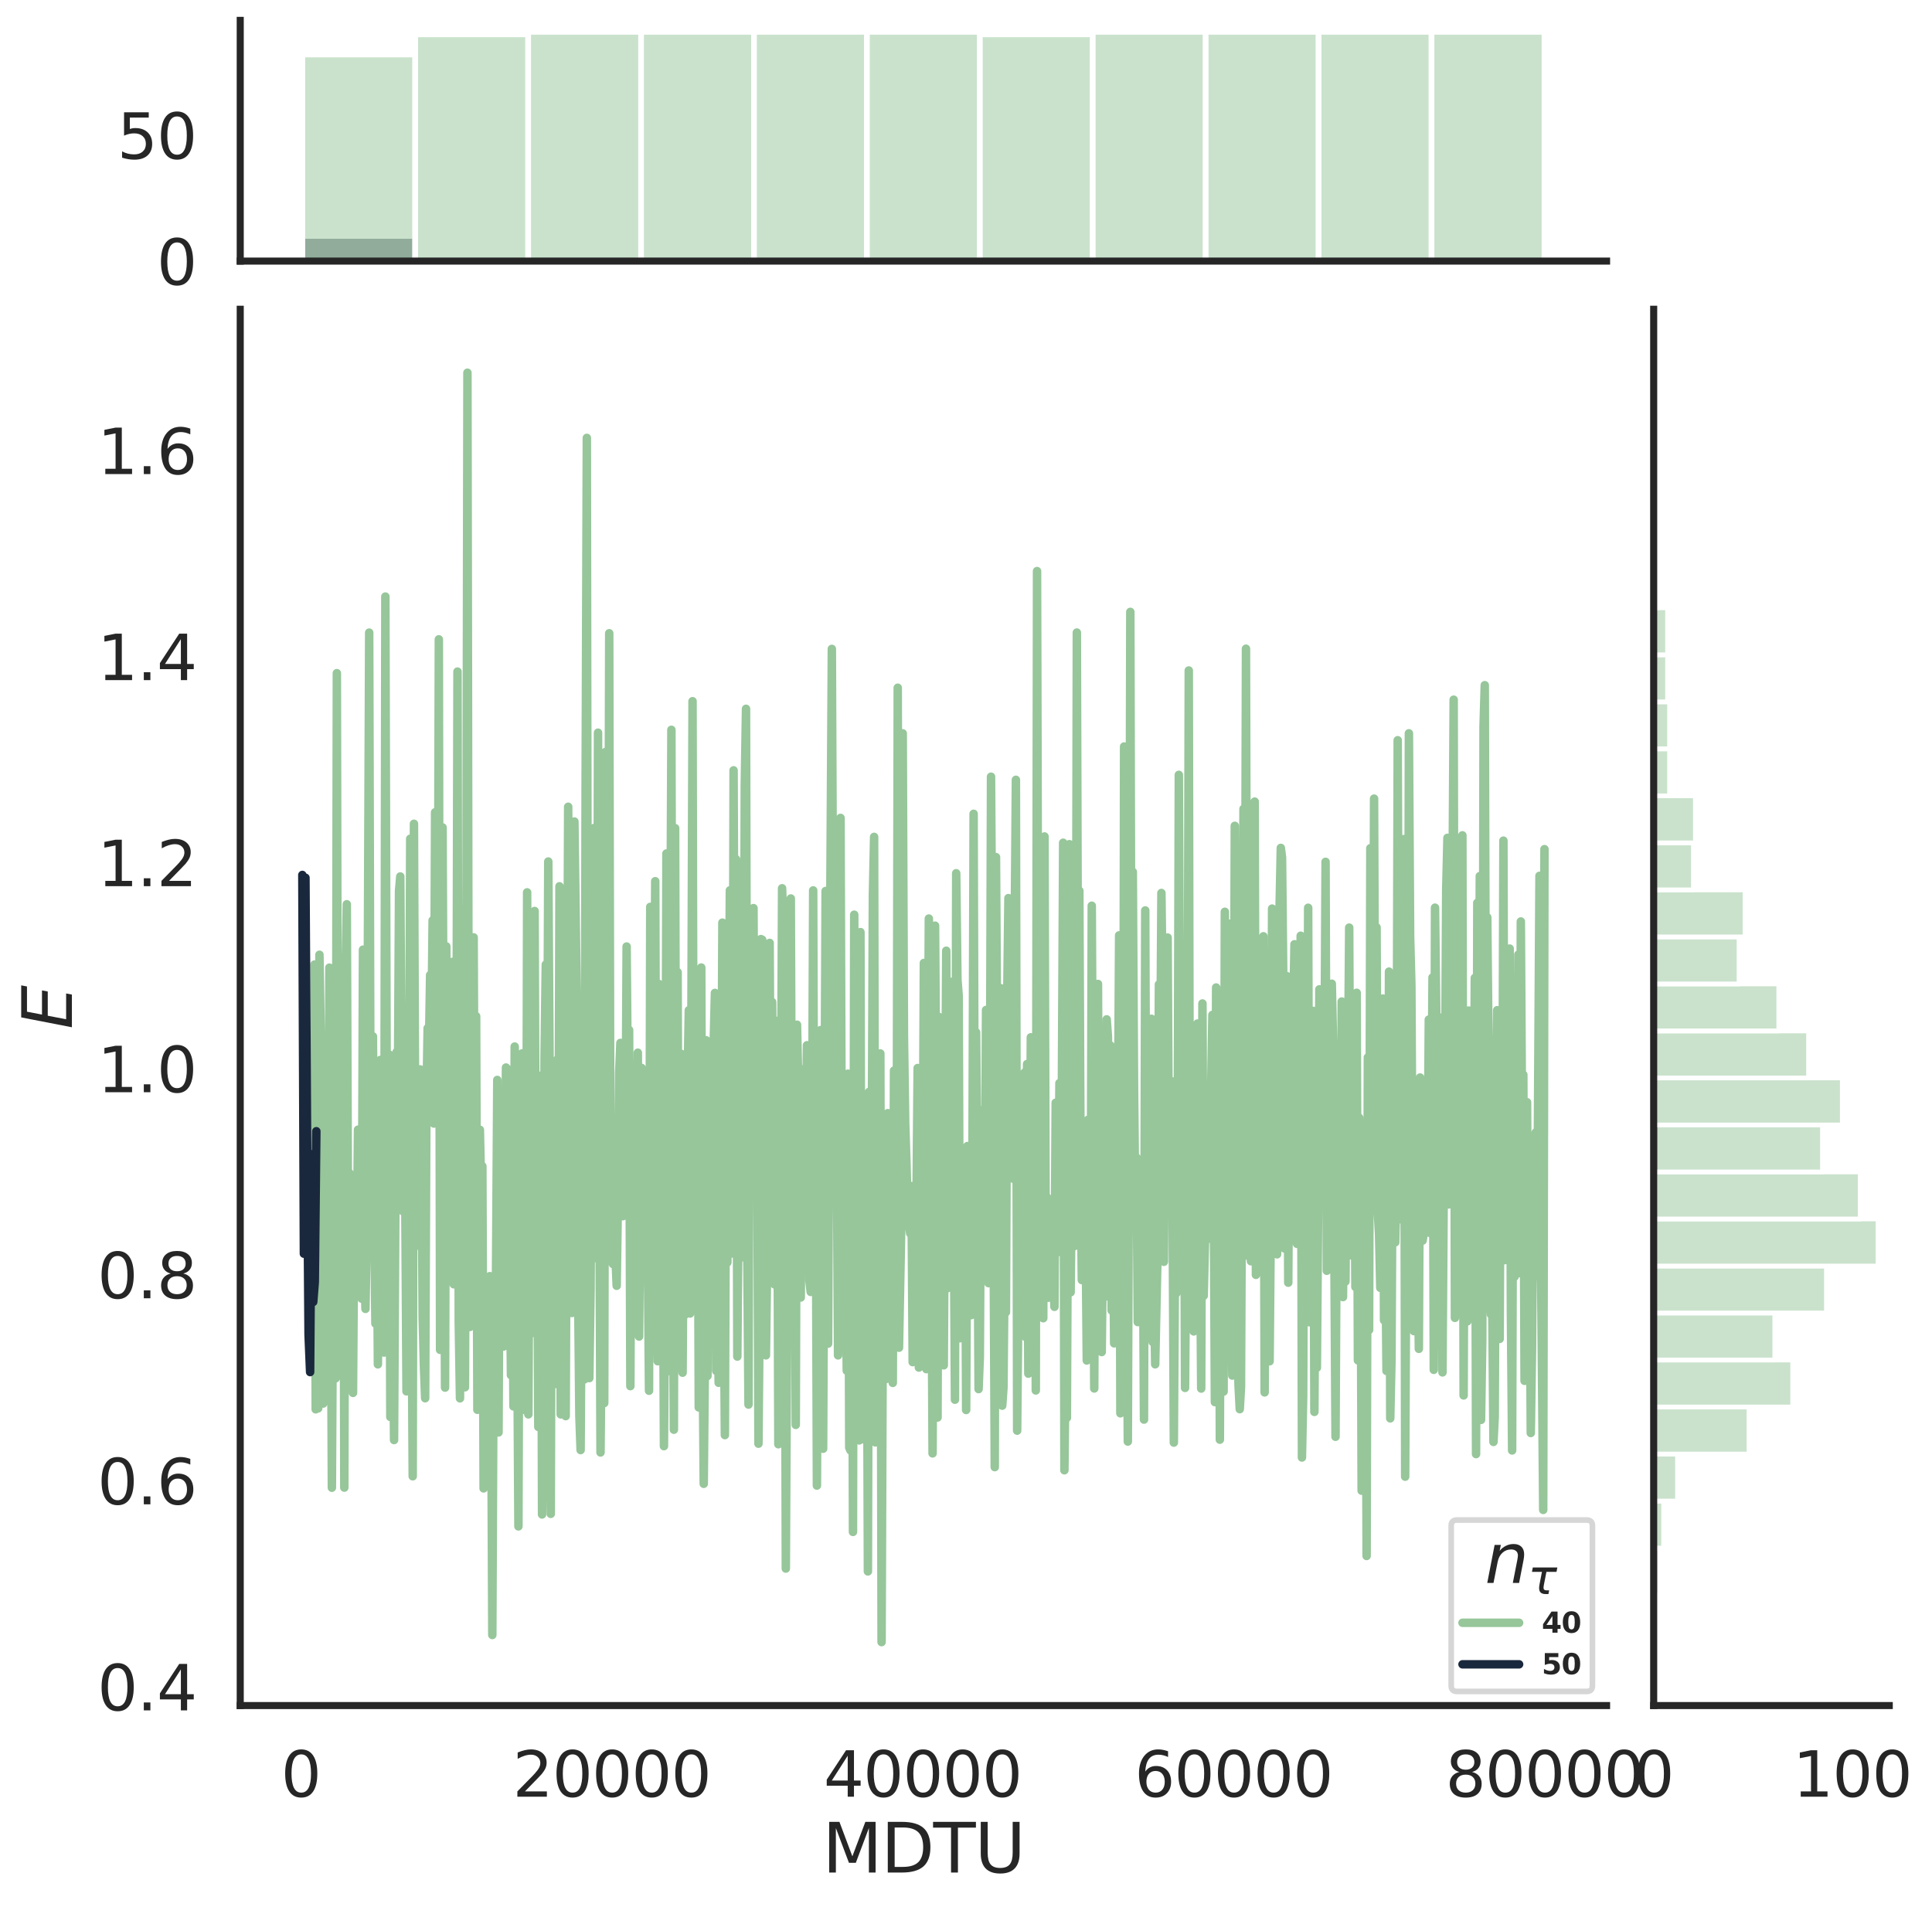 <?xml version="1.0" encoding="utf-8" standalone="no"?>
<!DOCTYPE svg PUBLIC "-//W3C//DTD SVG 1.1//EN"
  "http://www.w3.org/Graphics/SVG/1.1/DTD/svg11.dtd">
<svg height="674.159pt" version="1.1" viewBox="0 0 682.892 674.159" width="682.892pt" xmlns="http://www.w3.org/2000/svg" xmlns:xlink="http://www.w3.org/1999/xlink">
 <defs>
  <style type="text/css">*{stroke-linecap:butt;stroke-linejoin:round;}</style>
 </defs>
 <g id="figure_1">
  <g id="patch_1">
   <path d="M 0 674.159 
L 682.892 674.159 
L 682.892 0 
L 0 0 
z
" style="fill:#ffffff;"/>
  </g>
  <g id="axes_1">
   <g id="patch_2">
    <path d="M 84.914 602.94 
L 567.864 602.94 
L 567.864 109.327 
L 84.914 109.327 
z
" style="fill:none;"/>
   </g>
   <g id="matplotlib.axis_1">
    <g id="xtick_1">
     <g id="text_1">
      <!-- 0 -->
      <g style="fill:#262626;" transform="translate(99.318 635.157)scale(0.22 -0.22)">
       <defs>
        <path d="M 2034 4250 
Q 1547 4250 1301 3770 
Q 1056 3291 1056 2328 
Q 1056 1369 1301 889 
Q 1547 409 2034 409 
Q 2525 409 2770 889 
Q 3016 1369 3016 2328 
Q 3016 3291 2770 3770 
Q 2525 4250 2034 4250 
z
M 2034 4750 
Q 2819 4750 3233 4129 
Q 3647 3509 3647 2328 
Q 3647 1150 3233 529 
Q 2819 -91 2034 -91 
Q 1250 -91 836 529 
Q 422 1150 422 2328 
Q 422 3509 836 4129 
Q 1250 4750 2034 4750 
z
" id="DejaVuSans-30" transform="scale(0.016)"/>
       </defs>
       <use xlink:href="#DejaVuSans-30"/>
      </g>
     </g>
    </g>
    <g id="xtick_2">
     <g id="text_2">
      <!-- 20000 -->
      <g style="fill:#262626;" transform="translate(181.222 635.157)scale(0.22 -0.22)">
       <defs>
        <path d="M 1228 531 
L 3431 531 
L 3431 0 
L 469 0 
L 469 531 
Q 828 903 1448 1529 
Q 2069 2156 2228 2338 
Q 2531 2678 2651 2914 
Q 2772 3150 2772 3378 
Q 2772 3750 2511 3984 
Q 2250 4219 1831 4219 
Q 1534 4219 1204 4116 
Q 875 4013 500 3803 
L 500 4441 
Q 881 4594 1212 4672 
Q 1544 4750 1819 4750 
Q 2544 4750 2975 4387 
Q 3406 4025 3406 3419 
Q 3406 3131 3298 2873 
Q 3191 2616 2906 2266 
Q 2828 2175 2409 1742 
Q 1991 1309 1228 531 
z
" id="DejaVuSans-32" transform="scale(0.016)"/>
       </defs>
       <use xlink:href="#DejaVuSans-32"/>
       <use x="63.623" xlink:href="#DejaVuSans-30"/>
       <use x="127.246" xlink:href="#DejaVuSans-30"/>
       <use x="190.869" xlink:href="#DejaVuSans-30"/>
       <use x="254.492" xlink:href="#DejaVuSans-30"/>
      </g>
     </g>
    </g>
    <g id="xtick_3">
     <g id="text_3">
      <!-- 40000 -->
      <g style="fill:#262626;" transform="translate(291.121 635.157)scale(0.22 -0.22)">
       <defs>
        <path d="M 2419 4116 
L 825 1625 
L 2419 1625 
L 2419 4116 
z
M 2253 4666 
L 3047 4666 
L 3047 1625 
L 3713 1625 
L 3713 1100 
L 3047 1100 
L 3047 0 
L 2419 0 
L 2419 1100 
L 313 1100 
L 313 1709 
L 2253 4666 
z
" id="DejaVuSans-34" transform="scale(0.016)"/>
       </defs>
       <use xlink:href="#DejaVuSans-34"/>
       <use x="63.623" xlink:href="#DejaVuSans-30"/>
       <use x="127.246" xlink:href="#DejaVuSans-30"/>
       <use x="190.869" xlink:href="#DejaVuSans-30"/>
       <use x="254.492" xlink:href="#DejaVuSans-30"/>
      </g>
     </g>
    </g>
    <g id="xtick_4">
     <g id="text_4">
      <!-- 60000 -->
      <g style="fill:#262626;" transform="translate(401.019 635.157)scale(0.22 -0.22)">
       <defs>
        <path d="M 2113 2584 
Q 1688 2584 1439 2293 
Q 1191 2003 1191 1497 
Q 1191 994 1439 701 
Q 1688 409 2113 409 
Q 2538 409 2786 701 
Q 3034 994 3034 1497 
Q 3034 2003 2786 2293 
Q 2538 2584 2113 2584 
z
M 3366 4563 
L 3366 3988 
Q 3128 4100 2886 4159 
Q 2644 4219 2406 4219 
Q 1781 4219 1451 3797 
Q 1122 3375 1075 2522 
Q 1259 2794 1537 2939 
Q 1816 3084 2150 3084 
Q 2853 3084 3261 2657 
Q 3669 2231 3669 1497 
Q 3669 778 3244 343 
Q 2819 -91 2113 -91 
Q 1303 -91 875 529 
Q 447 1150 447 2328 
Q 447 3434 972 4092 
Q 1497 4750 2381 4750 
Q 2619 4750 2861 4703 
Q 3103 4656 3366 4563 
z
" id="DejaVuSans-36" transform="scale(0.016)"/>
       </defs>
       <use xlink:href="#DejaVuSans-36"/>
       <use x="63.623" xlink:href="#DejaVuSans-30"/>
       <use x="127.246" xlink:href="#DejaVuSans-30"/>
       <use x="190.869" xlink:href="#DejaVuSans-30"/>
       <use x="254.492" xlink:href="#DejaVuSans-30"/>
      </g>
     </g>
    </g>
    <g id="xtick_5">
     <g id="text_5">
      <!-- 80000 -->
      <g style="fill:#262626;" transform="translate(510.918 635.157)scale(0.22 -0.22)">
       <defs>
        <path d="M 2034 2216 
Q 1584 2216 1326 1975 
Q 1069 1734 1069 1313 
Q 1069 891 1326 650 
Q 1584 409 2034 409 
Q 2484 409 2743 651 
Q 3003 894 3003 1313 
Q 3003 1734 2745 1975 
Q 2488 2216 2034 2216 
z
M 1403 2484 
Q 997 2584 770 2862 
Q 544 3141 544 3541 
Q 544 4100 942 4425 
Q 1341 4750 2034 4750 
Q 2731 4750 3128 4425 
Q 3525 4100 3525 3541 
Q 3525 3141 3298 2862 
Q 3072 2584 2669 2484 
Q 3125 2378 3379 2068 
Q 3634 1759 3634 1313 
Q 3634 634 3220 271 
Q 2806 -91 2034 -91 
Q 1263 -91 848 271 
Q 434 634 434 1313 
Q 434 1759 690 2068 
Q 947 2378 1403 2484 
z
M 1172 3481 
Q 1172 3119 1398 2916 
Q 1625 2713 2034 2713 
Q 2441 2713 2670 2916 
Q 2900 3119 2900 3481 
Q 2900 3844 2670 4047 
Q 2441 4250 2034 4250 
Q 1625 4250 1398 4047 
Q 1172 3844 1172 3481 
z
" id="DejaVuSans-38" transform="scale(0.016)"/>
       </defs>
       <use xlink:href="#DejaVuSans-38"/>
       <use x="63.623" xlink:href="#DejaVuSans-30"/>
       <use x="127.246" xlink:href="#DejaVuSans-30"/>
       <use x="190.869" xlink:href="#DejaVuSans-30"/>
       <use x="254.492" xlink:href="#DejaVuSans-30"/>
      </g>
     </g>
    </g>
    <g id="text_6">
     <!-- MDTU -->
     <g style="fill:#262626;" transform="translate(290.683 661.968)scale(0.24 -0.24)">
      <defs>
       <path d="M 628 4666 
L 1569 4666 
L 2759 1491 
L 3956 4666 
L 4897 4666 
L 4897 0 
L 4281 0 
L 4281 4097 
L 3078 897 
L 2444 897 
L 1241 4097 
L 1241 0 
L 628 0 
L 628 4666 
z
" id="DejaVuSans-4d" transform="scale(0.016)"/>
       <path d="M 1259 4147 
L 1259 519 
L 2022 519 
Q 2988 519 3436 956 
Q 3884 1394 3884 2338 
Q 3884 3275 3436 3711 
Q 2988 4147 2022 4147 
L 1259 4147 
z
M 628 4666 
L 1925 4666 
Q 3281 4666 3915 4102 
Q 4550 3538 4550 2338 
Q 4550 1131 3912 565 
Q 3275 0 1925 0 
L 628 0 
L 628 4666 
z
" id="DejaVuSans-44" transform="scale(0.016)"/>
       <path d="M -19 4666 
L 3928 4666 
L 3928 4134 
L 2272 4134 
L 2272 0 
L 1638 0 
L 1638 4134 
L -19 4134 
L -19 4666 
z
" id="DejaVuSans-54" transform="scale(0.016)"/>
       <path d="M 556 4666 
L 1191 4666 
L 1191 1831 
Q 1191 1081 1462 751 
Q 1734 422 2344 422 
Q 2950 422 3222 751 
Q 3494 1081 3494 1831 
L 3494 4666 
L 4128 4666 
L 4128 1753 
Q 4128 841 3676 375 
Q 3225 -91 2344 -91 
Q 1459 -91 1007 375 
Q 556 841 556 1753 
L 556 4666 
z
" id="DejaVuSans-55" transform="scale(0.016)"/>
      </defs>
      <use xlink:href="#DejaVuSans-4d"/>
      <use x="86.279" xlink:href="#DejaVuSans-44"/>
      <use x="163.281" xlink:href="#DejaVuSans-54"/>
      <use x="224.365" xlink:href="#DejaVuSans-55"/>
     </g>
    </g>
   </g>
   <g id="matplotlib.axis_2">
    <g id="ytick_1">
     <g id="text_7">
      <!-- 0.4 -->
      <g style="fill:#262626;" transform="translate(34.428 604.639)scale(0.22 -0.22)">
       <defs>
        <path d="M 684 794 
L 1344 794 
L 1344 0 
L 684 0 
L 684 794 
z
" id="DejaVuSans-2e" transform="scale(0.016)"/>
       </defs>
       <use xlink:href="#DejaVuSans-30"/>
       <use x="63.623" xlink:href="#DejaVuSans-2e"/>
       <use x="95.41" xlink:href="#DejaVuSans-34"/>
      </g>
     </g>
    </g>
    <g id="ytick_2">
     <g id="text_8">
      <!-- 0.6 -->
      <g style="fill:#262626;" transform="translate(34.428 531.797)scale(0.22 -0.22)">
       <use xlink:href="#DejaVuSans-30"/>
       <use x="63.623" xlink:href="#DejaVuSans-2e"/>
       <use x="95.41" xlink:href="#DejaVuSans-36"/>
      </g>
     </g>
    </g>
    <g id="ytick_3">
     <g id="text_9">
      <!-- 0.8 -->
      <g style="fill:#262626;" transform="translate(34.428 458.956)scale(0.22 -0.22)">
       <use xlink:href="#DejaVuSans-30"/>
       <use x="63.623" xlink:href="#DejaVuSans-2e"/>
       <use x="95.41" xlink:href="#DejaVuSans-38"/>
      </g>
     </g>
    </g>
    <g id="ytick_4">
     <g id="text_10">
      <!-- 1.0 -->
      <g style="fill:#262626;" transform="translate(34.428 386.115)scale(0.22 -0.22)">
       <defs>
        <path d="M 794 531 
L 1825 531 
L 1825 4091 
L 703 3866 
L 703 4441 
L 1819 4666 
L 2450 4666 
L 2450 531 
L 3481 531 
L 3481 0 
L 794 0 
L 794 531 
z
" id="DejaVuSans-31" transform="scale(0.016)"/>
       </defs>
       <use xlink:href="#DejaVuSans-31"/>
       <use x="63.623" xlink:href="#DejaVuSans-2e"/>
       <use x="95.41" xlink:href="#DejaVuSans-30"/>
      </g>
     </g>
    </g>
    <g id="ytick_5">
     <g id="text_11">
      <!-- 1.2 -->
      <g style="fill:#262626;" transform="translate(34.428 313.274)scale(0.22 -0.22)">
       <use xlink:href="#DejaVuSans-31"/>
       <use x="63.623" xlink:href="#DejaVuSans-2e"/>
       <use x="95.41" xlink:href="#DejaVuSans-32"/>
      </g>
     </g>
    </g>
    <g id="ytick_6">
     <g id="text_12">
      <!-- 1.4 -->
      <g style="fill:#262626;" transform="translate(34.428 240.433)scale(0.22 -0.22)">
       <use xlink:href="#DejaVuSans-31"/>
       <use x="63.623" xlink:href="#DejaVuSans-2e"/>
       <use x="95.41" xlink:href="#DejaVuSans-34"/>
      </g>
     </g>
    </g>
    <g id="ytick_7">
     <g id="text_13">
      <!-- 1.6 -->
      <g style="fill:#262626;" transform="translate(34.428 167.591)scale(0.22 -0.22)">
       <use xlink:href="#DejaVuSans-31"/>
       <use x="63.623" xlink:href="#DejaVuSans-2e"/>
       <use x="95.41" xlink:href="#DejaVuSans-36"/>
      </g>
     </g>
    </g>
    <g id="text_14">
     <!-- $E$ -->
     <g style="fill:#262626;" transform="translate(25.436 363.813)rotate(-90)scale(0.24 -0.24)">
      <defs>
       <path d="M 1081 4666 
L 4031 4666 
L 3928 4134 
L 1606 4134 
L 1338 2753 
L 3566 2753 
L 3463 2222 
L 1234 2222 
L 909 531 
L 3284 531 
L 3181 0 
L 172 0 
L 1081 4666 
z
" id="DejaVuSans-Oblique-45" transform="scale(0.016)"/>
      </defs>
      <use transform="translate(0 0.094)" xlink:href="#DejaVuSans-Oblique-45"/>
     </g>
    </g>
   </g>
   <g id="line2d_1">
    <path clip-path="url(#pe5ed23746d)" d="M 111.153 340.994 
L 111.592 498.212 
L 112.032 443.777 
L 112.471 497.876 
L 112.911 337.523 
L 113.351 364.582 
L 113.79 366.83 
L 114.23 496.17 
L 114.669 422.142 
L 115.109 391.713 
L 115.988 494.86 
L 116.428 342.084 
L 117.307 525.931 
L 117.747 445.742 
L 118.186 435.62 
L 118.626 487.277 
L 119.065 237.971 
L 119.505 445.82 
L 119.945 389.69 
L 120.384 475.551 
L 121.263 339.003 
L 121.703 525.89 
L 122.143 345.934 
L 122.582 319.67 
L 123.022 438.668 
L 123.461 414.63 
L 123.901 434.773 
L 124.341 432.468 
L 124.78 492.407 
L 125.22 428.888 
L 125.659 421.899 
L 126.099 445.463 
L 126.538 399.361 
L 126.978 435.023 
L 127.418 457.518 
L 127.857 459.102 
L 128.297 335.724 
L 128.736 440.619 
L 129.176 462.709 
L 129.616 436.584 
L 130.495 223.635 
L 130.934 386.655 
L 131.374 408.639 
L 131.814 366.369 
L 132.253 426.455 
L 132.693 467.893 
L 133.132 419.643 
L 133.572 482.315 
L 134.012 386.432 
L 134.451 374.701 
L 134.891 417.115 
L 135.33 416.547 
L 135.77 478.142 
L 136.21 210.9 
L 136.649 374.009 
L 137.089 433.098 
L 137.528 372.771 
L 137.968 500.915 
L 138.408 432.136 
L 138.847 455.632 
L 139.287 509.073 
L 139.726 428.794 
L 140.166 371.911 
L 140.605 392.751 
L 141.045 314.911 
L 141.485 309.849 
L 141.924 381.825 
L 142.364 428.164 
L 142.803 411.939 
L 143.243 421.802 
L 143.683 491.855 
L 144.122 371.493 
L 144.562 404.576 
L 145.001 296.503 
L 145.441 453.539 
L 145.881 521.883 
L 146.32 291.218 
L 146.76 401.739 
L 147.199 440.396 
L 147.639 412.397 
L 148.079 432.714 
L 148.518 378.046 
L 148.958 398.402 
L 149.397 465.74 
L 149.837 482.774 
L 150.277 494.295 
L 150.716 390.953 
L 151.156 363.471 
L 151.595 371.28 
L 152.035 344.691 
L 152.475 365.019 
L 152.914 325.36 
L 153.354 397.182 
L 153.793 287.166 
L 154.673 386.498 
L 155.112 226.017 
L 155.552 477.187 
L 155.991 449.11 
L 156.431 292.507 
L 157.31 490.541 
L 157.75 334.554 
L 158.189 442.653 
L 158.629 366.21 
L 159.068 427.94 
L 159.508 392.005 
L 159.948 340.031 
L 160.387 454.008 
L 160.827 356.211 
L 161.266 415.677 
L 161.706 237.419 
L 162.146 467.11 
L 162.585 494.336 
L 163.025 321.337 
L 163.464 412.589 
L 163.904 395.508 
L 164.344 490.428 
L 164.783 373.762 
L 165.223 131.764 
L 165.662 393.294 
L 166.102 469.1 
L 166.542 392.068 
L 166.981 391.313 
L 167.421 331.376 
L 167.86 434.698 
L 168.3 359.252 
L 168.74 498.38 
L 169.179 412.702 
L 169.619 399.391 
L 170.058 419.868 
L 170.498 412.27 
L 170.938 526.166 
L 171.377 498.877 
L 171.817 456.871 
L 172.256 487.081 
L 172.696 479.035 
L 173.135 451.138 
L 173.575 483.938 
L 174.015 577.993 
L 174.454 482.37 
L 174.894 485.823 
L 175.333 449.071 
L 175.773 381.774 
L 176.213 506.383 
L 176.652 417.743 
L 177.092 424.086 
L 177.531 424.551 
L 177.971 476.026 
L 178.85 377.385 
L 179.29 377.889 
L 179.729 404.63 
L 180.609 486.144 
L 181.048 434.919 
L 181.488 497.18 
L 181.927 369.968 
L 182.367 397.973 
L 183.246 539.593 
L 183.686 405.823 
L 184.125 485.508 
L 184.565 372.383 
L 185.005 381.302 
L 185.444 395.641 
L 185.884 498.642 
L 186.323 315.462 
L 186.763 500.001 
L 187.203 400.653 
L 187.642 361.574 
L 188.082 471.264 
L 188.521 416.841 
L 188.961 322.048 
L 189.4 437.826 
L 189.84 415.575 
L 190.28 504.435 
L 190.719 380.302 
L 191.159 396.017 
L 191.598 535.383 
L 192.038 500.888 
L 192.478 373.933 
L 192.917 340.984 
L 193.357 404.399 
L 193.796 304.558 
L 194.236 373.008 
L 194.676 535.161 
L 195.115 382.425 
L 195.555 445.739 
L 195.994 461.453 
L 196.434 489.258 
L 196.874 374.685 
L 197.313 457.147 
L 197.753 313.316 
L 198.192 499.998 
L 198.632 370.072 
L 199.511 319.178 
L 199.951 500.614 
L 200.83 285.203 
L 201.709 454.768 
L 202.149 464.164 
L 202.588 460.422 
L 203.028 290.419 
L 203.907 356.713 
L 204.347 456.797 
L 204.786 500.59 
L 205.226 512.615 
L 205.665 444.032 
L 206.105 454.873 
L 206.545 487.651 
L 206.984 280.22 
L 207.424 154.799 
L 207.863 453.136 
L 208.303 487.178 
L 208.743 455.63 
L 209.182 366.627 
L 209.622 359.564 
L 210.061 292.674 
L 210.501 404.856 
L 210.941 444.849 
L 211.38 259.014 
L 211.82 410.337 
L 212.259 513.463 
L 212.699 466.94 
L 213.139 436.842 
L 213.578 496.009 
L 214.018 265.832 
L 214.457 268.284 
L 214.897 391.99 
L 215.337 223.86 
L 215.776 430.654 
L 216.655 446.845 
L 217.095 440.761 
L 217.535 444.223 
L 217.974 454.542 
L 218.414 423.702 
L 218.853 379.19 
L 219.293 368.686 
L 219.732 425.159 
L 220.172 429.93 
L 220.612 389.257 
L 221.051 414.739 
L 221.491 334.611 
L 221.93 387.377 
L 222.37 364.112 
L 222.81 490.021 
L 223.249 388.44 
L 223.689 437.722 
L 224.128 458.273 
L 224.568 394.895 
L 225.008 420.64 
L 225.447 372.141 
L 225.887 472.49 
L 226.766 377.516 
L 227.206 388.465 
L 227.645 382.522 
L 228.085 401.108 
L 228.524 451.754 
L 228.964 441.621 
L 229.404 491.646 
L 229.843 320.59 
L 230.283 430.583 
L 230.722 438.324 
L 231.162 397.171 
L 231.602 311.522 
L 232.041 456.554 
L 232.481 481.216 
L 232.92 347.85 
L 233.36 472.332 
L 233.8 355.972 
L 234.239 423.167 
L 234.679 511.241 
L 235.118 454.507 
L 235.558 301.726 
L 235.997 484.761 
L 236.437 450.399 
L 237.316 258 
L 237.756 429.636 
L 238.195 505.422 
L 238.635 292.763 
L 239.075 470.379 
L 239.514 343.674 
L 239.954 483.301 
L 240.393 471.445 
L 240.833 372.57 
L 241.273 485.266 
L 241.712 417.916 
L 242.152 464.756 
L 242.591 408.764 
L 243.471 357.143 
L 243.91 464.34 
L 244.35 370.446 
L 244.789 247.889 
L 245.229 440.257 
L 245.669 446.383 
L 246.108 445.704 
L 246.548 374.173 
L 246.987 497.545 
L 247.427 463.663 
L 247.867 342.036 
L 248.306 473.542 
L 248.746 524.544 
L 249.185 478.257 
L 249.625 367.757 
L 250.065 486.429 
L 250.504 387.851 
L 250.944 381.838 
L 251.383 460.37 
L 251.823 387.341 
L 252.702 351.009 
L 253.142 484.617 
L 253.581 435.145 
L 254.021 488.833 
L 254.46 439.645 
L 254.9 416.288 
L 255.34 326.168 
L 255.779 450.629 
L 256.219 507.331 
L 256.658 386.34 
L 257.098 446.294 
L 257.977 314.759 
L 258.417 407.055 
L 258.856 443.117 
L 259.296 272.323 
L 259.736 386.799 
L 260.175 303.762 
L 260.615 479.568 
L 261.054 427.567 
L 261.494 424.545 
L 261.934 351.59 
L 262.373 444.483 
L 262.813 430.813 
L 263.252 277.451 
L 263.692 250.577 
L 264.132 441.806 
L 264.571 496.536 
L 265.011 321.697 
L 265.89 369.262 
L 266.33 321.029 
L 266.769 393.111 
L 267.209 340.925 
L 267.648 396.577 
L 268.088 510.369 
L 268.527 462.262 
L 268.967 331.983 
L 269.407 332.2 
L 269.846 336.071 
L 270.286 440.398 
L 270.725 479.135 
L 271.165 446.216 
L 271.605 403.276 
L 272.044 333.333 
L 272.484 422.556 
L 272.923 354.232 
L 273.803 454.069 
L 274.242 360.862 
L 274.682 382.067 
L 275.121 510.558 
L 275.561 433.077 
L 276.001 410.328 
L 276.44 314.018 
L 276.88 327.244 
L 277.319 383.136 
L 277.759 554.509 
L 278.199 469.238 
L 278.638 408.679 
L 279.078 409.265 
L 279.517 317.627 
L 279.957 431.668 
L 280.397 448.542 
L 280.836 392.242 
L 281.276 503.715 
L 281.715 362.254 
L 282.155 382.868 
L 282.594 442.361 
L 283.034 458.685 
L 283.474 390.795 
L 283.913 377.988 
L 284.353 408.575 
L 284.792 415.562 
L 285.232 369.516 
L 286.111 452.829 
L 286.551 456.708 
L 286.99 415.868 
L 287.43 314.766 
L 287.87 455.394 
L 288.309 401.941 
L 288.749 525.168 
L 289.188 438.989 
L 289.628 428.593 
L 290.068 364.151 
L 290.507 388.257 
L 290.947 512.144 
L 291.826 314.984 
L 292.266 329.46 
L 292.705 474.984 
L 293.145 373.474 
L 294.024 229.395 
L 294.464 330.046 
L 294.903 383.546 
L 295.343 377.49 
L 295.782 404.208 
L 296.222 479.144 
L 296.662 441.602 
L 297.101 289.144 
L 297.541 416.948 
L 297.98 433.205 
L 298.42 414.807 
L 298.859 435.709 
L 299.299 484.559 
L 299.739 379.562 
L 300.178 511.76 
L 300.618 512.747 
L 301.057 384.218 
L 301.497 541.553 
L 301.937 323.359 
L 302.376 473.857 
L 302.816 424.824 
L 303.255 351.293 
L 303.695 509.199 
L 304.135 329.515 
L 304.574 508.828 
L 305.014 425.417 
L 305.453 438.388 
L 306.333 424.157 
L 306.772 555.512 
L 307.212 385.981 
L 307.651 434.656 
L 308.091 418.271 
L 308.531 316.439 
L 308.97 295.853 
L 309.41 509.911 
L 309.849 393.271 
L 310.289 420.304 
L 310.729 406.21 
L 311.168 372.412 
L 311.608 580.503 
L 312.047 463.366 
L 312.487 413.036 
L 313.366 487.45 
L 313.806 393.518 
L 314.245 456.488 
L 314.685 399.702 
L 315.124 453.899 
L 315.564 488.877 
L 316.004 378.458 
L 316.443 437.388 
L 316.883 451.465 
L 317.322 243.127 
L 317.762 476.433 
L 318.641 429.136 
L 319.081 259.253 
L 319.52 366.244 
L 319.96 397.266 
L 320.4 411.143 
L 320.839 428.667 
L 321.718 436.03 
L 322.158 419.303 
L 322.598 481.527 
L 323.477 439.993 
L 323.916 428.294 
L 324.356 377.567 
L 324.796 483.449 
L 325.235 404.163 
L 325.675 430.132 
L 326.114 426.138 
L 326.554 340.423 
L 327.433 484.005 
L 328.312 324.718 
L 328.752 355.855 
L 329.631 513.789 
L 330.51 327.241 
L 330.95 393.046 
L 331.389 501.108 
L 331.829 359.468 
L 332.269 443.294 
L 332.708 441.077 
L 333.148 378.401 
L 333.587 482.659 
L 334.467 336.091 
L 334.906 455.386 
L 335.346 450.896 
L 335.785 365.076 
L 336.225 347.105 
L 336.665 440.154 
L 337.104 422.641 
L 337.544 494.82 
L 337.983 308.706 
L 338.423 346.297 
L 338.863 352.071 
L 339.302 473.1 
L 339.742 461.106 
L 340.181 426.068 
L 340.621 447.16 
L 341.061 408.962 
L 341.5 498.447 
L 341.94 405.157 
L 342.379 464.317 
L 342.819 455.107 
L 343.259 464.925 
L 343.698 418.4 
L 344.138 287.691 
L 344.577 429.359 
L 345.017 364.935 
L 345.456 415.424 
L 345.896 491.065 
L 346.336 479.65 
L 346.775 402.707 
L 347.215 415.973 
L 347.654 392.252 
L 348.094 434.064 
L 348.534 357.044 
L 348.973 414.177 
L 349.413 453.613 
L 349.852 410.339 
L 350.292 274.577 
L 350.732 342.36 
L 351.611 518.648 
L 352.05 303.006 
L 352.49 375.016 
L 352.93 352.996 
L 353.369 372.292 
L 353.809 349.371 
L 354.248 496.918 
L 354.688 490.627 
L 355.128 444.301 
L 355.567 463.895 
L 356.007 353.421 
L 356.446 317.492 
L 356.886 326.433 
L 357.326 408.256 
L 357.765 357.699 
L 358.205 416.737 
L 358.644 330.668 
L 359.084 275.674 
L 359.524 505.752 
L 360.403 413.744 
L 360.842 413.685 
L 361.282 455.16 
L 361.721 383.196 
L 362.161 379.137 
L 362.601 472.715 
L 363.04 376.138 
L 363.48 485.601 
L 363.919 441.938 
L 364.359 366.712 
L 364.799 419.943 
L 365.238 402.553 
L 365.678 374.993 
L 366.117 491.545 
L 366.557 201.887 
L 366.997 371.955 
L 367.436 465.585 
L 367.876 362.406 
L 368.315 377.957 
L 368.755 466.013 
L 369.195 295.709 
L 369.634 446.784 
L 370.074 423.243 
L 370.513 458.765 
L 370.953 427.475 
L 371.393 439.723 
L 371.832 458.851 
L 372.272 450.522 
L 372.711 461.983 
L 373.151 389.834 
L 373.591 396.285 
L 374.03 442.619 
L 374.47 382.895 
L 374.909 422.307 
L 375.349 381.82 
L 375.789 297.92 
L 376.228 519.76 
L 376.668 479.158 
L 377.107 501.22 
L 377.986 298.438 
L 378.426 456.853 
L 378.866 416.174 
L 379.305 387.608 
L 379.745 440.536 
L 380.184 434.305 
L 380.624 223.619 
L 381.064 369.133 
L 381.503 314.878 
L 381.943 410.55 
L 382.382 452.516 
L 382.822 404.289 
L 383.262 398.689 
L 383.701 433.236 
L 384.141 480.956 
L 384.58 395.86 
L 385.02 479.726 
L 385.46 461.297 
L 385.899 320.188 
L 386.778 490.846 
L 387.218 386.455 
L 388.097 347.845 
L 388.537 457.115 
L 388.976 474.225 
L 389.416 477.969 
L 389.856 439.444 
L 390.295 447.191 
L 390.735 429.798 
L 391.174 360.356 
L 391.614 366.415 
L 392.054 458.505 
L 392.493 369.598 
L 392.933 463.282 
L 393.372 424.304 
L 393.812 474.885 
L 394.251 411.765 
L 394.691 373.971 
L 395.131 402.577 
L 395.57 330.658 
L 396.01 499.616 
L 396.449 369.654 
L 396.889 488 
L 397.329 263.903 
L 397.768 431.904 
L 398.208 445.856 
L 398.647 509.607 
L 399.087 390.452 
L 399.527 216.312 
L 399.966 390.492 
L 400.406 308.216 
L 400.845 383.844 
L 401.285 427.743 
L 401.725 409.247 
L 402.164 467.373 
L 402.604 458.428 
L 403.043 456.407 
L 403.483 459.323 
L 403.923 430.561 
L 404.362 501.849 
L 404.802 321.853 
L 405.241 449.659 
L 405.681 409.195 
L 406.121 430.348 
L 406.56 466.01 
L 407 360.152 
L 407.439 474.41 
L 407.879 452.557 
L 408.319 482.305 
L 409.198 440.767 
L 409.637 348.001 
L 410.077 382.749 
L 410.516 315.686 
L 410.956 351.169 
L 411.396 446.06 
L 411.835 375.856 
L 412.275 426.693 
L 412.714 331.44 
L 413.154 412.517 
L 413.594 411.493 
L 414.033 382.18 
L 414.473 426.01 
L 414.912 509.977 
L 415.352 438.735 
L 415.792 457.184 
L 416.231 423.031 
L 416.671 273.928 
L 417.11 370.931 
L 417.55 374.944 
L 417.99 438.139 
L 418.429 363.206 
L 418.869 490.643 
L 419.308 435.709 
L 419.748 404.849 
L 420.188 237.022 
L 420.627 458.489 
L 421.067 457.222 
L 421.506 430.605 
L 421.946 470.667 
L 422.386 367.158 
L 422.825 422.947 
L 423.265 361.841 
L 423.704 379.157 
L 424.583 490.873 
L 425.023 354.745 
L 425.463 458.082 
L 425.902 439.688 
L 426.342 430.547 
L 426.781 404.897 
L 427.221 437.901 
L 428.54 358.789 
L 428.979 410.919 
L 429.419 495.661 
L 429.859 349.092 
L 430.298 486.78 
L 430.738 381.53 
L 431.177 508.947 
L 431.617 391.216 
L 432.496 491.945 
L 432.936 322.334 
L 433.375 460.44 
L 433.815 381.343 
L 434.255 368.974 
L 434.694 326.549 
L 435.134 449.883 
L 435.573 486.276 
L 436.013 427.582 
L 436.453 291.938 
L 436.892 466.99 
L 437.332 467.696 
L 437.771 489.578 
L 438.211 498.16 
L 438.651 490.264 
L 439.53 285.953 
L 439.969 385.52 
L 440.409 229.331 
L 440.848 409.879 
L 441.288 444.052 
L 441.728 387.247 
L 442.167 445.857 
L 443.046 353.78 
L 443.486 283.38 
L 443.926 450.674 
L 444.365 383.324 
L 444.805 431.015 
L 445.244 360.201 
L 445.684 386.767 
L 446.124 400.24 
L 446.563 330.986 
L 447.003 492.23 
L 447.442 413.428 
L 447.882 463.978 
L 448.322 443.209 
L 448.761 481.233 
L 449.201 430.192 
L 449.64 321.205 
L 450.52 414.763 
L 450.959 387.759 
L 451.399 443.418 
L 451.838 372.621 
L 452.278 320.9 
L 452.718 299.745 
L 453.157 303.129 
L 453.597 346.703 
L 454.036 441.365 
L 454.476 434.738 
L 454.916 345.098 
L 455.355 453.443 
L 455.795 380.197 
L 456.234 360.155 
L 456.674 387.218 
L 457.553 333.814 
L 457.993 346.462 
L 458.432 439.702 
L 458.872 357.557 
L 459.311 361.525 
L 459.751 330.794 
L 460.191 515.249 
L 460.63 493.694 
L 461.07 351.018 
L 461.949 442.706 
L 462.389 320.91 
L 462.828 467.428 
L 463.268 404.896 
L 464.147 357.367 
L 464.587 499.126 
L 465.026 426.819 
L 465.466 483.51 
L 465.905 429.126 
L 466.345 349.746 
L 466.785 379.626 
L 467.224 368.753 
L 467.664 405.96 
L 468.103 388.13 
L 468.543 304.671 
L 468.983 449.229 
L 469.422 447.626 
L 469.862 362.589 
L 470.301 409.228 
L 470.741 347.757 
L 471.181 368.544 
L 472.06 507.917 
L 472.499 423.286 
L 472.939 425.837 
L 473.378 410.13 
L 473.818 428.227 
L 474.258 354.052 
L 474.697 458.531 
L 475.137 415.237 
L 475.576 453.044 
L 476.016 394.289 
L 476.456 381.362 
L 476.895 327.927 
L 477.335 433.916 
L 477.774 443.836 
L 478.214 359.099 
L 478.654 389.643 
L 479.093 454.965 
L 479.533 350.962 
L 479.972 480.906 
L 480.412 395.11 
L 480.852 414.139 
L 481.291 526.979 
L 482.17 437.682 
L 482.61 421.338 
L 483.05 550.057 
L 483.489 373.793 
L 483.929 470.17 
L 484.368 299.852 
L 484.808 397.084 
L 485.248 404.788 
L 485.687 282.328 
L 486.127 399.331 
L 486.566 327.836 
L 487.006 428.668 
L 487.445 436.194 
L 487.885 455.261 
L 488.325 439.789 
L 488.764 353.006 
L 489.204 466.733 
L 489.643 438.466 
L 490.083 484.647 
L 490.523 484.511 
L 490.962 343.478 
L 491.402 501.408 
L 491.841 480.913 
L 492.281 392.63 
L 492.721 412.469 
L 493.16 439.188 
L 493.6 419.04 
L 494.039 261.68 
L 494.479 395.471 
L 494.919 391.485 
L 495.358 363.493 
L 495.798 431.309 
L 496.237 296.622 
L 496.677 522.028 
L 497.117 428.407 
L 497.556 465.173 
L 497.996 259.237 
L 498.435 331.233 
L 498.875 348.217 
L 499.315 430.29 
L 499.754 470.558 
L 500.194 395.913 
L 500.633 445.659 
L 501.073 438.326 
L 501.513 476.831 
L 501.952 380.92 
L 502.392 390.382 
L 502.831 438.584 
L 503.271 435.885 
L 503.71 429.862 
L 504.15 394.628 
L 504.59 423.26 
L 505.029 360.438 
L 505.469 435.862 
L 505.908 400.383 
L 506.348 345.546 
L 506.788 484.253 
L 507.227 320.876 
L 507.667 358.038 
L 508.106 420.103 
L 508.546 359.547 
L 508.986 404.645 
L 509.425 407.836 
L 509.865 485.161 
L 510.304 421.178 
L 510.744 389.047 
L 511.184 314.366 
L 511.623 296.193 
L 512.063 425.771 
L 512.502 340.553 
L 512.942 388.848 
L 513.821 247.349 
L 514.261 465.886 
L 514.7 430.37 
L 515.14 333.93 
L 515.58 350.743 
L 516.459 464.292 
L 516.898 295.301 
L 517.338 493.308 
L 517.778 378.913 
L 518.657 467.111 
L 519.096 357.244 
L 519.536 454.949 
L 520.415 387.723 
L 520.855 423.832 
L 521.294 345.699 
L 521.734 514.035 
L 522.173 319.153 
L 522.613 429.446 
L 523.053 309.711 
L 523.492 501.952 
L 523.932 473.621 
L 524.371 256.84 
L 524.811 242.225 
L 525.251 400.185 
L 525.69 324.273 
L 526.13 368.769 
L 526.569 457.707 
L 527.009 464.682 
L 527.449 460.093 
L 527.888 509.738 
L 528.328 500.961 
L 528.767 402.53 
L 529.207 357.122 
L 529.647 376.501 
L 530.086 473.317 
L 530.526 361.173 
L 530.965 426.673 
L 531.405 297.184 
L 531.845 445.476 
L 532.284 443.604 
L 532.724 397.064 
L 533.163 337.391 
L 533.603 335.337 
L 534.043 463.635 
L 534.482 512.75 
L 534.922 358.889 
L 535.361 451.314 
L 535.801 363.818 
L 536.24 426.002 
L 536.68 337.487 
L 537.12 450.064 
L 537.559 325.751 
L 537.999 398.941 
L 538.438 379.951 
L 538.878 488.144 
L 539.318 394.752 
L 539.757 389.646 
L 540.197 468.552 
L 540.636 435.256 
L 541.076 506.59 
L 541.516 476.651 
L 541.955 421.348 
L 542.834 400.33 
L 543.274 451.092 
L 544.153 309.619 
L 544.593 435.726 
L 545.472 533.775 
L 545.912 300.184 
L 545.912 300.184 
" style="fill:none;stroke:#96c69a;stroke-linecap:round;stroke-width:3;"/>
   </g>
   <g id="line2d_2">
    <path clip-path="url(#pe5ed23746d)" d="M 106.867 309.31 
L 107.416 443.195 
L 107.966 310.292 
L 108.515 399.57 
L 109.065 471.82 
L 109.614 485.05 
L 110.164 408.045 
L 110.713 460.257 
L 111.263 453.208 
L 111.812 399.905 
" style="fill:none;stroke:#1a283d;stroke-linecap:round;stroke-width:3;"/>
   </g>
   <g id="line2d_3"/>
   <g id="line2d_4"/>
   <g id="patch_3">
    <path d="M 84.914 602.94 
L 84.914 109.327 
" style="fill:none;stroke:#262626;stroke-linecap:square;stroke-linejoin:miter;stroke-width:2.5;"/>
   </g>
   <g id="patch_4">
    <path d="M 84.914 602.94 
L 567.864 602.94 
" style="fill:none;stroke:#262626;stroke-linecap:square;stroke-linejoin:miter;stroke-width:2.5;"/>
   </g>
   <g id="legend_1">
    <g id="patch_5">
     <path d="M 514.948 597.94 
L 560.864 597.94 
Q 562.864 597.94 562.864 595.94 
L 562.864 539.356 
Q 562.864 537.356 560.864 537.356 
L 514.948 537.356 
Q 512.948 537.356 512.948 539.356 
L 512.948 595.94 
Q 512.948 597.94 514.948 597.94 
z
" style="fill:#ffffff;opacity:0.8;stroke:#cccccc;stroke-linejoin:miter;stroke-width:2;"/>
    </g>
    <g id="text_15">
     <!-- $n_\tau$ -->
     <g style="fill:#262626;" transform="translate(524.826 559.592)scale(0.24 -0.24)">
      <defs>
       <path d="M 3566 2113 
L 3156 0 
L 2578 0 
L 2988 2091 
Q 3016 2238 3031 2350 
Q 3047 2463 3047 2528 
Q 3047 2791 2881 2937 
Q 2716 3084 2419 3084 
Q 1956 3084 1622 2776 
Q 1288 2469 1184 1941 
L 800 0 
L 225 0 
L 903 3500 
L 1478 3500 
L 1363 2950 
Q 1603 3253 1940 3418 
Q 2278 3584 2650 3584 
Q 3113 3584 3367 3334 
Q 3622 3084 3622 2631 
Q 3622 2519 3608 2391 
Q 3594 2263 3566 2113 
z
" id="DejaVuSans-Oblique-6e" transform="scale(0.016)"/>
       <path d="M 2103 638 
Q 2188 488 2525 488 
L 2800 488 
L 2706 0 
L 2363 0 
Q 1800 0 1600 300 
Q 1403 606 1534 1269 
L 1856 2925 
L 541 2925 
L 653 3500 
L 3881 3500 
L 3769 2925 
L 2444 2925 
L 2113 1234 
Q 2025 781 2103 638 
z
" id="DejaVuSans-Oblique-3c4" transform="scale(0.016)"/>
      </defs>
      <use xlink:href="#DejaVuSans-Oblique-6e"/>
      <use transform="translate(63.379 -16.406)scale(0.7)" xlink:href="#DejaVuSans-Oblique-3c4"/>
     </g>
    </g>
    <g id="line2d_5">
     <path d="M 516.948 573.682 
L 536.948 573.682 
" style="fill:none;stroke:#96c69a;stroke-linecap:round;stroke-width:3;"/>
    </g>
    <g id="line2d_6"/>
    <g id="text_16">
     <!-- 40 -->
     <g style="fill:#262626;" transform="translate(544.948 577.182)scale(0.1 -0.1)">
      <defs>
       <path d="M 2356 3675 
L 1038 1722 
L 2356 1722 
L 2356 3675 
z
M 2156 4666 
L 3494 4666 
L 3494 1722 
L 4159 1722 
L 4159 850 
L 3494 850 
L 3494 0 
L 2356 0 
L 2356 850 
L 288 850 
L 288 1881 
L 2156 4666 
z
" id="DejaVuSans-Bold-34" transform="scale(0.016)"/>
       <path d="M 2944 2338 
Q 2944 3213 2780 3570 
Q 2616 3928 2228 3928 
Q 1841 3928 1675 3570 
Q 1509 3213 1509 2338 
Q 1509 1453 1675 1090 
Q 1841 728 2228 728 
Q 2613 728 2778 1090 
Q 2944 1453 2944 2338 
z
M 4147 2328 
Q 4147 1169 3647 539 
Q 3147 -91 2228 -91 
Q 1306 -91 806 539 
Q 306 1169 306 2328 
Q 306 3491 806 4120 
Q 1306 4750 2228 4750 
Q 3147 4750 3647 4120 
Q 4147 3491 4147 2328 
z
" id="DejaVuSans-Bold-30" transform="scale(0.016)"/>
      </defs>
      <use xlink:href="#DejaVuSans-Bold-34"/>
      <use x="69.58" xlink:href="#DejaVuSans-Bold-30"/>
     </g>
    </g>
    <g id="line2d_7">
     <path d="M 516.948 588.36 
L 536.948 588.36 
" style="fill:none;stroke:#1a283d;stroke-linecap:round;stroke-width:3;"/>
    </g>
    <g id="line2d_8"/>
    <g id="text_17">
     <!-- 50 -->
     <g style="fill:#262626;" transform="translate(544.948 591.86)scale(0.1 -0.1)">
      <defs>
       <path d="M 678 4666 
L 3669 4666 
L 3669 3781 
L 1638 3781 
L 1638 3059 
Q 1775 3097 1914 3117 
Q 2053 3138 2203 3138 
Q 3056 3138 3531 2711 
Q 4006 2284 4006 1522 
Q 4006 766 3489 337 
Q 2972 -91 2053 -91 
Q 1656 -91 1267 -14 
Q 878 63 494 219 
L 494 1166 
Q 875 947 1217 837 
Q 1559 728 1863 728 
Q 2300 728 2551 942 
Q 2803 1156 2803 1522 
Q 2803 1891 2551 2103 
Q 2300 2316 1863 2316 
Q 1603 2316 1309 2248 
Q 1016 2181 678 2041 
L 678 4666 
z
" id="DejaVuSans-Bold-35" transform="scale(0.016)"/>
      </defs>
      <use xlink:href="#DejaVuSans-Bold-35"/>
      <use x="69.58" xlink:href="#DejaVuSans-Bold-30"/>
     </g>
    </g>
   </g>
  </g>
  <g id="axes_2">
   <g id="patch_6">
    <path d="M 84.914 92.306 
L 567.864 92.306 
L 567.864 7.2 
L 84.914 7.2 
z
" style="fill:none;"/>
   </g>
   <g id="matplotlib.axis_3">
    <g id="xtick_6"/>
    <g id="xtick_7"/>
    <g id="xtick_8"/>
    <g id="xtick_9"/>
    <g id="xtick_10"/>
   </g>
   <g id="matplotlib.axis_4">
    <g id="ytick_8">
     <g id="text_18">
      <!-- 0 -->
      <g style="fill:#262626;" transform="translate(55.417 100.664)scale(0.22 -0.22)">
       <use xlink:href="#DejaVuSans-30"/>
      </g>
     </g>
    </g>
    <g id="ytick_9">
     <g id="text_19">
      <!-- 50 -->
      <g style="fill:#262626;" transform="translate(41.419 56.129)scale(0.22 -0.22)">
       <defs>
        <path d="M 691 4666 
L 3169 4666 
L 3169 4134 
L 1269 4134 
L 1269 2991 
Q 1406 3038 1543 3061 
Q 1681 3084 1819 3084 
Q 2600 3084 3056 2656 
Q 3513 2228 3513 1497 
Q 3513 744 3044 326 
Q 2575 -91 1722 -91 
Q 1428 -91 1123 -41 
Q 819 9 494 109 
L 494 744 
Q 775 591 1075 516 
Q 1375 441 1709 441 
Q 2250 441 2565 725 
Q 2881 1009 2881 1497 
Q 2881 1984 2565 2268 
Q 2250 2553 1709 2553 
Q 1456 2553 1204 2497 
Q 953 2441 691 2322 
L 691 4666 
z
" id="DejaVuSans-35" transform="scale(0.016)"/>
       </defs>
       <use xlink:href="#DejaVuSans-35"/>
       <use x="63.623" xlink:href="#DejaVuSans-30"/>
      </g>
     </g>
    </g>
   </g>
   <g id="patch_7">
    <path clip-path="url(#p97cef32fc6)" d="M 106.867 92.306 
L 146.78 92.306 
L 146.78 83.399 
L 106.867 83.399 
z
" style="fill:#1a283d;fill-opacity:0.5;stroke:#ffffff;stroke-linejoin:miter;stroke-width:2;"/>
   </g>
   <g id="patch_8">
    <path clip-path="url(#p97cef32fc6)" d="M 146.78 92.306 
L 186.693 92.306 
L 186.693 92.306 
L 146.78 92.306 
z
" style="fill:#1a283d;fill-opacity:0.5;stroke:#ffffff;stroke-linejoin:miter;stroke-width:2;"/>
   </g>
   <g id="patch_9">
    <path clip-path="url(#p97cef32fc6)" d="M 186.693 92.306 
L 226.606 92.306 
L 226.606 92.306 
L 186.693 92.306 
z
" style="fill:#1a283d;fill-opacity:0.5;stroke:#ffffff;stroke-linejoin:miter;stroke-width:2;"/>
   </g>
   <g id="patch_10">
    <path clip-path="url(#p97cef32fc6)" d="M 226.606 92.306 
L 266.519 92.306 
L 266.519 92.306 
L 226.606 92.306 
z
" style="fill:#1a283d;fill-opacity:0.5;stroke:#ffffff;stroke-linejoin:miter;stroke-width:2;"/>
   </g>
   <g id="patch_11">
    <path clip-path="url(#p97cef32fc6)" d="M 266.519 92.306 
L 306.433 92.306 
L 306.433 92.306 
L 266.519 92.306 
z
" style="fill:#1a283d;fill-opacity:0.5;stroke:#ffffff;stroke-linejoin:miter;stroke-width:2;"/>
   </g>
   <g id="patch_12">
    <path clip-path="url(#p97cef32fc6)" d="M 306.433 92.306 
L 346.346 92.306 
L 346.346 92.306 
L 306.433 92.306 
z
" style="fill:#1a283d;fill-opacity:0.5;stroke:#ffffff;stroke-linejoin:miter;stroke-width:2;"/>
   </g>
   <g id="patch_13">
    <path clip-path="url(#p97cef32fc6)" d="M 346.346 92.306 
L 386.259 92.306 
L 386.259 92.306 
L 346.346 92.306 
z
" style="fill:#1a283d;fill-opacity:0.5;stroke:#ffffff;stroke-linejoin:miter;stroke-width:2;"/>
   </g>
   <g id="patch_14">
    <path clip-path="url(#p97cef32fc6)" d="M 386.259 92.306 
L 426.172 92.306 
L 426.172 92.306 
L 386.259 92.306 
z
" style="fill:#1a283d;fill-opacity:0.5;stroke:#ffffff;stroke-linejoin:miter;stroke-width:2;"/>
   </g>
   <g id="patch_15">
    <path clip-path="url(#p97cef32fc6)" d="M 426.172 92.306 
L 466.085 92.306 
L 466.085 92.306 
L 426.172 92.306 
z
" style="fill:#1a283d;fill-opacity:0.5;stroke:#ffffff;stroke-linejoin:miter;stroke-width:2;"/>
   </g>
   <g id="patch_16">
    <path clip-path="url(#p97cef32fc6)" d="M 466.085 92.306 
L 505.998 92.306 
L 505.998 92.306 
L 466.085 92.306 
z
" style="fill:#1a283d;fill-opacity:0.5;stroke:#ffffff;stroke-linejoin:miter;stroke-width:2;"/>
   </g>
   <g id="patch_17">
    <path clip-path="url(#p97cef32fc6)" d="M 505.998 92.306 
L 545.912 92.306 
L 545.912 92.306 
L 505.998 92.306 
z
" style="fill:#1a283d;fill-opacity:0.5;stroke:#ffffff;stroke-linejoin:miter;stroke-width:2;"/>
   </g>
   <g id="patch_18">
    <path clip-path="url(#p97cef32fc6)" d="M 106.867 92.306 
L 146.78 92.306 
L 146.78 19.269 
L 106.867 19.269 
z
" style="fill:#96c69a;fill-opacity:0.5;stroke:#ffffff;stroke-linejoin:miter;stroke-width:2;"/>
   </g>
   <g id="patch_19">
    <path clip-path="url(#p97cef32fc6)" d="M 146.78 92.306 
L 186.693 92.306 
L 186.693 12.143 
L 146.78 12.143 
z
" style="fill:#96c69a;fill-opacity:0.5;stroke:#ffffff;stroke-linejoin:miter;stroke-width:2;"/>
   </g>
   <g id="patch_20">
    <path clip-path="url(#p97cef32fc6)" d="M 186.693 92.306 
L 226.606 92.306 
L 226.606 11.253 
L 186.693 11.253 
z
" style="fill:#96c69a;fill-opacity:0.5;stroke:#ffffff;stroke-linejoin:miter;stroke-width:2;"/>
   </g>
   <g id="patch_21">
    <path clip-path="url(#p97cef32fc6)" d="M 226.606 92.306 
L 266.519 92.306 
L 266.519 11.253 
L 226.606 11.253 
z
" style="fill:#96c69a;fill-opacity:0.5;stroke:#ffffff;stroke-linejoin:miter;stroke-width:2;"/>
   </g>
   <g id="patch_22">
    <path clip-path="url(#p97cef32fc6)" d="M 266.519 92.306 
L 306.433 92.306 
L 306.433 11.253 
L 266.519 11.253 
z
" style="fill:#96c69a;fill-opacity:0.5;stroke:#ffffff;stroke-linejoin:miter;stroke-width:2;"/>
   </g>
   <g id="patch_23">
    <path clip-path="url(#p97cef32fc6)" d="M 306.433 92.306 
L 346.346 92.306 
L 346.346 11.253 
L 306.433 11.253 
z
" style="fill:#96c69a;fill-opacity:0.5;stroke:#ffffff;stroke-linejoin:miter;stroke-width:2;"/>
   </g>
   <g id="patch_24">
    <path clip-path="url(#p97cef32fc6)" d="M 346.346 92.306 
L 386.259 92.306 
L 386.259 12.143 
L 346.346 12.143 
z
" style="fill:#96c69a;fill-opacity:0.5;stroke:#ffffff;stroke-linejoin:miter;stroke-width:2;"/>
   </g>
   <g id="patch_25">
    <path clip-path="url(#p97cef32fc6)" d="M 386.259 92.306 
L 426.172 92.306 
L 426.172 11.253 
L 386.259 11.253 
z
" style="fill:#96c69a;fill-opacity:0.5;stroke:#ffffff;stroke-linejoin:miter;stroke-width:2;"/>
   </g>
   <g id="patch_26">
    <path clip-path="url(#p97cef32fc6)" d="M 426.172 92.306 
L 466.085 92.306 
L 466.085 11.253 
L 426.172 11.253 
z
" style="fill:#96c69a;fill-opacity:0.5;stroke:#ffffff;stroke-linejoin:miter;stroke-width:2;"/>
   </g>
   <g id="patch_27">
    <path clip-path="url(#p97cef32fc6)" d="M 466.085 92.306 
L 505.998 92.306 
L 505.998 11.253 
L 466.085 11.253 
z
" style="fill:#96c69a;fill-opacity:0.5;stroke:#ffffff;stroke-linejoin:miter;stroke-width:2;"/>
   </g>
   <g id="patch_28">
    <path clip-path="url(#p97cef32fc6)" d="M 505.998 92.306 
L 545.912 92.306 
L 545.912 11.253 
L 505.998 11.253 
z
" style="fill:#96c69a;fill-opacity:0.5;stroke:#ffffff;stroke-linejoin:miter;stroke-width:2;"/>
   </g>
   <g id="patch_29">
    <path d="M 84.914 92.306 
L 84.914 7.2 
" style="fill:none;stroke:#262626;stroke-linecap:square;stroke-linejoin:miter;stroke-width:2.5;"/>
   </g>
   <g id="patch_30">
    <path d="M 84.914 92.306 
L 567.864 92.306 
" style="fill:none;stroke:#262626;stroke-linecap:square;stroke-linejoin:miter;stroke-width:2.5;"/>
   </g>
  </g>
  <g id="axes_3">
   <g id="patch_31">
    <path d="M 584.517 602.94 
L 667.784 602.94 
L 667.784 109.327 
L 584.517 109.327 
z
" style="fill:none;"/>
   </g>
   <g id="matplotlib.axis_5">
    <g id="xtick_11">
     <g id="text_20">
      <!-- 0 -->
      <g style="fill:#262626;" transform="translate(577.518 635.157)scale(0.22 -0.22)">
       <use xlink:href="#DejaVuSans-30"/>
      </g>
     </g>
    </g>
    <g id="xtick_12">
     <g id="text_21">
      <!-- 100 -->
      <g style="fill:#262626;" transform="translate(633.7 635.157)scale(0.22 -0.22)">
       <use xlink:href="#DejaVuSans-31"/>
       <use x="63.623" xlink:href="#DejaVuSans-30"/>
       <use x="127.246" xlink:href="#DejaVuSans-30"/>
      </g>
     </g>
    </g>
   </g>
   <g id="matplotlib.axis_6">
    <g id="ytick_10"/>
    <g id="ytick_11"/>
    <g id="ytick_12"/>
    <g id="ytick_13"/>
    <g id="ytick_14"/>
    <g id="ytick_15"/>
    <g id="ytick_16"/>
   </g>
   <g id="patch_32">
    <path clip-path="url(#p29cb817fe9)" d="M 584.517 580.503 
L 584.517 580.503 
L 584.517 563.883 
L 584.517 563.883 
z
" style="fill:#1a283d;fill-opacity:0.5;stroke:#ffffff;stroke-linejoin:miter;stroke-width:1.662;"/>
   </g>
   <g id="patch_33">
    <path clip-path="url(#p29cb817fe9)" d="M 584.517 563.883 
L 584.517 563.883 
L 584.517 547.263 
L 584.517 547.263 
z
" style="fill:#1a283d;fill-opacity:0.5;stroke:#ffffff;stroke-linejoin:miter;stroke-width:1.662;"/>
   </g>
   <g id="patch_34">
    <path clip-path="url(#p29cb817fe9)" d="M 584.517 547.263 
L 584.517 547.263 
L 584.517 530.643 
L 584.517 530.643 
z
" style="fill:#1a283d;fill-opacity:0.5;stroke:#ffffff;stroke-linejoin:miter;stroke-width:1.662;"/>
   </g>
   <g id="patch_35">
    <path clip-path="url(#p29cb817fe9)" d="M 584.517 530.643 
L 584.517 530.643 
L 584.517 514.023 
L 584.517 514.023 
z
" style="fill:#1a283d;fill-opacity:0.5;stroke:#ffffff;stroke-linejoin:miter;stroke-width:1.662;"/>
   </g>
   <g id="patch_36">
    <path clip-path="url(#p29cb817fe9)" d="M 584.517 514.023 
L 584.517 514.023 
L 584.517 497.403 
L 584.517 497.403 
z
" style="fill:#1a283d;fill-opacity:0.5;stroke:#ffffff;stroke-linejoin:miter;stroke-width:1.662;"/>
   </g>
   <g id="patch_37">
    <path clip-path="url(#p29cb817fe9)" d="M 584.517 497.403 
L 585.219 497.403 
L 585.219 480.783 
L 584.517 480.783 
z
" style="fill:#1a283d;fill-opacity:0.5;stroke:#ffffff;stroke-linejoin:miter;stroke-width:1.662;"/>
   </g>
   <g id="patch_38">
    <path clip-path="url(#p29cb817fe9)" d="M 584.517 480.783 
L 585.219 480.783 
L 585.219 464.163 
L 584.517 464.163 
z
" style="fill:#1a283d;fill-opacity:0.5;stroke:#ffffff;stroke-linejoin:miter;stroke-width:1.662;"/>
   </g>
   <g id="patch_39">
    <path clip-path="url(#p29cb817fe9)" d="M 584.517 464.163 
L 585.921 464.163 
L 585.921 447.543 
L 584.517 447.543 
z
" style="fill:#1a283d;fill-opacity:0.5;stroke:#ffffff;stroke-linejoin:miter;stroke-width:1.662;"/>
   </g>
   <g id="patch_40">
    <path clip-path="url(#p29cb817fe9)" d="M 584.517 447.543 
L 585.219 447.543 
L 585.219 430.923 
L 584.517 430.923 
z
" style="fill:#1a283d;fill-opacity:0.5;stroke:#ffffff;stroke-linejoin:miter;stroke-width:1.662;"/>
   </g>
   <g id="patch_41">
    <path clip-path="url(#p29cb817fe9)" d="M 584.517 430.923 
L 584.517 430.923 
L 584.517 414.303 
L 584.517 414.303 
z
" style="fill:#1a283d;fill-opacity:0.5;stroke:#ffffff;stroke-linejoin:miter;stroke-width:1.662;"/>
   </g>
   <g id="patch_42">
    <path clip-path="url(#p29cb817fe9)" d="M 584.517 414.303 
L 586.623 414.303 
L 586.623 397.683 
L 584.517 397.683 
z
" style="fill:#1a283d;fill-opacity:0.5;stroke:#ffffff;stroke-linejoin:miter;stroke-width:1.662;"/>
   </g>
   <g id="patch_43">
    <path clip-path="url(#p29cb817fe9)" d="M 584.517 397.683 
L 584.517 397.683 
L 584.517 381.063 
L 584.517 381.063 
z
" style="fill:#1a283d;fill-opacity:0.5;stroke:#ffffff;stroke-linejoin:miter;stroke-width:1.662;"/>
   </g>
   <g id="patch_44">
    <path clip-path="url(#p29cb817fe9)" d="M 584.517 381.063 
L 584.517 381.063 
L 584.517 364.443 
L 584.517 364.443 
z
" style="fill:#1a283d;fill-opacity:0.5;stroke:#ffffff;stroke-linejoin:miter;stroke-width:1.662;"/>
   </g>
   <g id="patch_45">
    <path clip-path="url(#p29cb817fe9)" d="M 584.517 364.443 
L 584.517 364.443 
L 584.517 347.823 
L 584.517 347.823 
z
" style="fill:#1a283d;fill-opacity:0.5;stroke:#ffffff;stroke-linejoin:miter;stroke-width:1.662;"/>
   </g>
   <g id="patch_46">
    <path clip-path="url(#p29cb817fe9)" d="M 584.517 347.823 
L 584.517 347.823 
L 584.517 331.203 
L 584.517 331.203 
z
" style="fill:#1a283d;fill-opacity:0.5;stroke:#ffffff;stroke-linejoin:miter;stroke-width:1.662;"/>
   </g>
   <g id="patch_47">
    <path clip-path="url(#p29cb817fe9)" d="M 584.517 331.203 
L 584.517 331.203 
L 584.517 314.584 
L 584.517 314.584 
z
" style="fill:#1a283d;fill-opacity:0.5;stroke:#ffffff;stroke-linejoin:miter;stroke-width:1.662;"/>
   </g>
   <g id="patch_48">
    <path clip-path="url(#p29cb817fe9)" d="M 584.517 314.584 
L 585.921 314.584 
L 585.921 297.964 
L 584.517 297.964 
z
" style="fill:#1a283d;fill-opacity:0.5;stroke:#ffffff;stroke-linejoin:miter;stroke-width:1.662;"/>
   </g>
   <g id="patch_49">
    <path clip-path="url(#p29cb817fe9)" d="M 584.517 297.964 
L 584.517 297.964 
L 584.517 281.344 
L 584.517 281.344 
z
" style="fill:#1a283d;fill-opacity:0.5;stroke:#ffffff;stroke-linejoin:miter;stroke-width:1.662;"/>
   </g>
   <g id="patch_50">
    <path clip-path="url(#p29cb817fe9)" d="M 584.517 281.344 
L 584.517 281.344 
L 584.517 264.724 
L 584.517 264.724 
z
" style="fill:#1a283d;fill-opacity:0.5;stroke:#ffffff;stroke-linejoin:miter;stroke-width:1.662;"/>
   </g>
   <g id="patch_51">
    <path clip-path="url(#p29cb817fe9)" d="M 584.517 264.724 
L 584.517 264.724 
L 584.517 248.104 
L 584.517 248.104 
z
" style="fill:#1a283d;fill-opacity:0.5;stroke:#ffffff;stroke-linejoin:miter;stroke-width:1.662;"/>
   </g>
   <g id="patch_52">
    <path clip-path="url(#p29cb817fe9)" d="M 584.517 248.104 
L 584.517 248.104 
L 584.517 231.484 
L 584.517 231.484 
z
" style="fill:#1a283d;fill-opacity:0.5;stroke:#ffffff;stroke-linejoin:miter;stroke-width:1.662;"/>
   </g>
   <g id="patch_53">
    <path clip-path="url(#p29cb817fe9)" d="M 584.517 231.484 
L 584.517 231.484 
L 584.517 214.864 
L 584.517 214.864 
z
" style="fill:#1a283d;fill-opacity:0.5;stroke:#ffffff;stroke-linejoin:miter;stroke-width:1.662;"/>
   </g>
   <g id="patch_54">
    <path clip-path="url(#p29cb817fe9)" d="M 584.517 214.864 
L 584.517 214.864 
L 584.517 198.244 
L 584.517 198.244 
z
" style="fill:#1a283d;fill-opacity:0.5;stroke:#ffffff;stroke-linejoin:miter;stroke-width:1.662;"/>
   </g>
   <g id="patch_55">
    <path clip-path="url(#p29cb817fe9)" d="M 584.517 198.244 
L 584.517 198.244 
L 584.517 181.624 
L 584.517 181.624 
z
" style="fill:#1a283d;fill-opacity:0.5;stroke:#ffffff;stroke-linejoin:miter;stroke-width:1.662;"/>
   </g>
   <g id="patch_56">
    <path clip-path="url(#p29cb817fe9)" d="M 584.517 181.624 
L 584.517 181.624 
L 584.517 165.004 
L 584.517 165.004 
z
" style="fill:#1a283d;fill-opacity:0.5;stroke:#ffffff;stroke-linejoin:miter;stroke-width:1.662;"/>
   </g>
   <g id="patch_57">
    <path clip-path="url(#p29cb817fe9)" d="M 584.517 165.004 
L 584.517 165.004 
L 584.517 148.384 
L 584.517 148.384 
z
" style="fill:#1a283d;fill-opacity:0.5;stroke:#ffffff;stroke-linejoin:miter;stroke-width:1.662;"/>
   </g>
   <g id="patch_58">
    <path clip-path="url(#p29cb817fe9)" d="M 584.517 148.384 
L 584.517 148.384 
L 584.517 131.764 
L 584.517 131.764 
z
" style="fill:#1a283d;fill-opacity:0.5;stroke:#ffffff;stroke-linejoin:miter;stroke-width:1.662;"/>
   </g>
   <g id="patch_59">
    <path clip-path="url(#p29cb817fe9)" d="M 584.517 580.503 
L 585.921 580.503 
L 585.921 563.883 
L 584.517 563.883 
z
" style="fill:#96c69a;fill-opacity:0.5;stroke:#ffffff;stroke-linejoin:miter;stroke-width:1.662;"/>
   </g>
   <g id="patch_60">
    <path clip-path="url(#p29cb817fe9)" d="M 584.517 563.883 
L 586.623 563.883 
L 586.623 547.263 
L 584.517 547.263 
z
" style="fill:#96c69a;fill-opacity:0.5;stroke:#ffffff;stroke-linejoin:miter;stroke-width:1.662;"/>
   </g>
   <g id="patch_61">
    <path clip-path="url(#p29cb817fe9)" d="M 584.517 547.263 
L 588.026 547.263 
L 588.026 530.643 
L 584.517 530.643 
z
" style="fill:#96c69a;fill-opacity:0.5;stroke:#ffffff;stroke-linejoin:miter;stroke-width:1.662;"/>
   </g>
   <g id="patch_62">
    <path clip-path="url(#p29cb817fe9)" d="M 584.517 530.643 
L 592.939 530.643 
L 592.939 514.023 
L 584.517 514.023 
z
" style="fill:#96c69a;fill-opacity:0.5;stroke:#ffffff;stroke-linejoin:miter;stroke-width:1.662;"/>
   </g>
   <g id="patch_63">
    <path clip-path="url(#p29cb817fe9)" d="M 584.517 514.023 
L 618.203 514.023 
L 618.203 497.403 
L 584.517 497.403 
z
" style="fill:#96c69a;fill-opacity:0.5;stroke:#ffffff;stroke-linejoin:miter;stroke-width:1.662;"/>
   </g>
   <g id="patch_64">
    <path clip-path="url(#p29cb817fe9)" d="M 584.517 497.403 
L 633.642 497.403 
L 633.642 480.783 
L 584.517 480.783 
z
" style="fill:#96c69a;fill-opacity:0.5;stroke:#ffffff;stroke-linejoin:miter;stroke-width:1.662;"/>
   </g>
   <g id="patch_65">
    <path clip-path="url(#p29cb817fe9)" d="M 584.517 480.783 
L 627.326 480.783 
L 627.326 464.163 
L 584.517 464.163 
z
" style="fill:#96c69a;fill-opacity:0.5;stroke:#ffffff;stroke-linejoin:miter;stroke-width:1.662;"/>
   </g>
   <g id="patch_66">
    <path clip-path="url(#p29cb817fe9)" d="M 584.517 464.163 
L 645.573 464.163 
L 645.573 447.543 
L 584.517 447.543 
z
" style="fill:#96c69a;fill-opacity:0.5;stroke:#ffffff;stroke-linejoin:miter;stroke-width:1.662;"/>
   </g>
   <g id="patch_67">
    <path clip-path="url(#p29cb817fe9)" d="M 584.517 447.543 
L 663.819 447.543 
L 663.819 430.923 
L 584.517 430.923 
z
" style="fill:#96c69a;fill-opacity:0.5;stroke:#ffffff;stroke-linejoin:miter;stroke-width:1.662;"/>
   </g>
   <g id="patch_68">
    <path clip-path="url(#p29cb817fe9)" d="M 584.517 430.923 
L 657.503 430.923 
L 657.503 414.303 
L 584.517 414.303 
z
" style="fill:#96c69a;fill-opacity:0.5;stroke:#ffffff;stroke-linejoin:miter;stroke-width:1.662;"/>
   </g>
   <g id="patch_69">
    <path clip-path="url(#p29cb817fe9)" d="M 584.517 414.303 
L 644.169 414.303 
L 644.169 397.683 
L 584.517 397.683 
z
" style="fill:#96c69a;fill-opacity:0.5;stroke:#ffffff;stroke-linejoin:miter;stroke-width:1.662;"/>
   </g>
   <g id="patch_70">
    <path clip-path="url(#p29cb817fe9)" d="M 584.517 397.683 
L 651.187 397.683 
L 651.187 381.063 
L 584.517 381.063 
z
" style="fill:#96c69a;fill-opacity:0.5;stroke:#ffffff;stroke-linejoin:miter;stroke-width:1.662;"/>
   </g>
   <g id="patch_71">
    <path clip-path="url(#p29cb817fe9)" d="M 584.517 381.063 
L 639.257 381.063 
L 639.257 364.443 
L 584.517 364.443 
z
" style="fill:#96c69a;fill-opacity:0.5;stroke:#ffffff;stroke-linejoin:miter;stroke-width:1.662;"/>
   </g>
   <g id="patch_72">
    <path clip-path="url(#p29cb817fe9)" d="M 584.517 364.443 
L 628.73 364.443 
L 628.73 347.823 
L 584.517 347.823 
z
" style="fill:#96c69a;fill-opacity:0.5;stroke:#ffffff;stroke-linejoin:miter;stroke-width:1.662;"/>
   </g>
   <g id="patch_73">
    <path clip-path="url(#p29cb817fe9)" d="M 584.517 347.823 
L 614.694 347.823 
L 614.694 331.203 
L 584.517 331.203 
z
" style="fill:#96c69a;fill-opacity:0.5;stroke:#ffffff;stroke-linejoin:miter;stroke-width:1.662;"/>
   </g>
   <g id="patch_74">
    <path clip-path="url(#p29cb817fe9)" d="M 584.517 331.203 
L 616.799 331.203 
L 616.799 314.584 
L 584.517 314.584 
z
" style="fill:#96c69a;fill-opacity:0.5;stroke:#ffffff;stroke-linejoin:miter;stroke-width:1.662;"/>
   </g>
   <g id="patch_75">
    <path clip-path="url(#p29cb817fe9)" d="M 584.517 314.584 
L 598.553 314.584 
L 598.553 297.964 
L 584.517 297.964 
z
" style="fill:#96c69a;fill-opacity:0.5;stroke:#ffffff;stroke-linejoin:miter;stroke-width:1.662;"/>
   </g>
   <g id="patch_76">
    <path clip-path="url(#p29cb817fe9)" d="M 584.517 297.964 
L 599.255 297.964 
L 599.255 281.344 
L 584.517 281.344 
z
" style="fill:#96c69a;fill-opacity:0.5;stroke:#ffffff;stroke-linejoin:miter;stroke-width:1.662;"/>
   </g>
   <g id="patch_77">
    <path clip-path="url(#p29cb817fe9)" d="M 584.517 281.344 
L 590.132 281.344 
L 590.132 264.724 
L 584.517 264.724 
z
" style="fill:#96c69a;fill-opacity:0.5;stroke:#ffffff;stroke-linejoin:miter;stroke-width:1.662;"/>
   </g>
   <g id="patch_78">
    <path clip-path="url(#p29cb817fe9)" d="M 584.517 264.724 
L 590.132 264.724 
L 590.132 248.104 
L 584.517 248.104 
z
" style="fill:#96c69a;fill-opacity:0.5;stroke:#ffffff;stroke-linejoin:miter;stroke-width:1.662;"/>
   </g>
   <g id="patch_79">
    <path clip-path="url(#p29cb817fe9)" d="M 584.517 248.104 
L 589.43 248.104 
L 589.43 231.484 
L 584.517 231.484 
z
" style="fill:#96c69a;fill-opacity:0.5;stroke:#ffffff;stroke-linejoin:miter;stroke-width:1.662;"/>
   </g>
   <g id="patch_80">
    <path clip-path="url(#p29cb817fe9)" d="M 584.517 231.484 
L 589.43 231.484 
L 589.43 214.864 
L 584.517 214.864 
z
" style="fill:#96c69a;fill-opacity:0.5;stroke:#ffffff;stroke-linejoin:miter;stroke-width:1.662;"/>
   </g>
   <g id="patch_81">
    <path clip-path="url(#p29cb817fe9)" d="M 584.517 214.864 
L 585.921 214.864 
L 585.921 198.244 
L 584.517 198.244 
z
" style="fill:#96c69a;fill-opacity:0.5;stroke:#ffffff;stroke-linejoin:miter;stroke-width:1.662;"/>
   </g>
   <g id="patch_82">
    <path clip-path="url(#p29cb817fe9)" d="M 584.517 198.244 
L 584.517 198.244 
L 584.517 181.624 
L 584.517 181.624 
z
" style="fill:#96c69a;fill-opacity:0.5;stroke:#ffffff;stroke-linejoin:miter;stroke-width:1.662;"/>
   </g>
   <g id="patch_83">
    <path clip-path="url(#p29cb817fe9)" d="M 584.517 181.624 
L 584.517 181.624 
L 584.517 165.004 
L 584.517 165.004 
z
" style="fill:#96c69a;fill-opacity:0.5;stroke:#ffffff;stroke-linejoin:miter;stroke-width:1.662;"/>
   </g>
   <g id="patch_84">
    <path clip-path="url(#p29cb817fe9)" d="M 584.517 165.004 
L 585.219 165.004 
L 585.219 148.384 
L 584.517 148.384 
z
" style="fill:#96c69a;fill-opacity:0.5;stroke:#ffffff;stroke-linejoin:miter;stroke-width:1.662;"/>
   </g>
   <g id="patch_85">
    <path clip-path="url(#p29cb817fe9)" d="M 584.517 148.384 
L 585.219 148.384 
L 585.219 131.764 
L 584.517 131.764 
z
" style="fill:#96c69a;fill-opacity:0.5;stroke:#ffffff;stroke-linejoin:miter;stroke-width:1.662;"/>
   </g>
   <g id="patch_86">
    <path d="M 584.517 602.94 
L 584.517 109.327 
" style="fill:none;stroke:#262626;stroke-linecap:square;stroke-linejoin:miter;stroke-width:2.5;"/>
   </g>
   <g id="patch_87">
    <path d="M 584.517 602.94 
L 667.784 602.94 
" style="fill:none;stroke:#262626;stroke-linecap:square;stroke-linejoin:miter;stroke-width:2.5;"/>
   </g>
  </g>
 </g>
 <defs>
  <clipPath id="pe5ed23746d">
   <rect height="493.613" width="482.949" x="84.914" y="109.327"/>
  </clipPath>
  <clipPath id="p97cef32fc6">
   <rect height="85.106" width="482.949" x="84.914" y="7.2"/>
  </clipPath>
  <clipPath id="p29cb817fe9">
   <rect height="493.613" width="83.267" x="584.517" y="109.327"/>
  </clipPath>
 </defs>
</svg>
